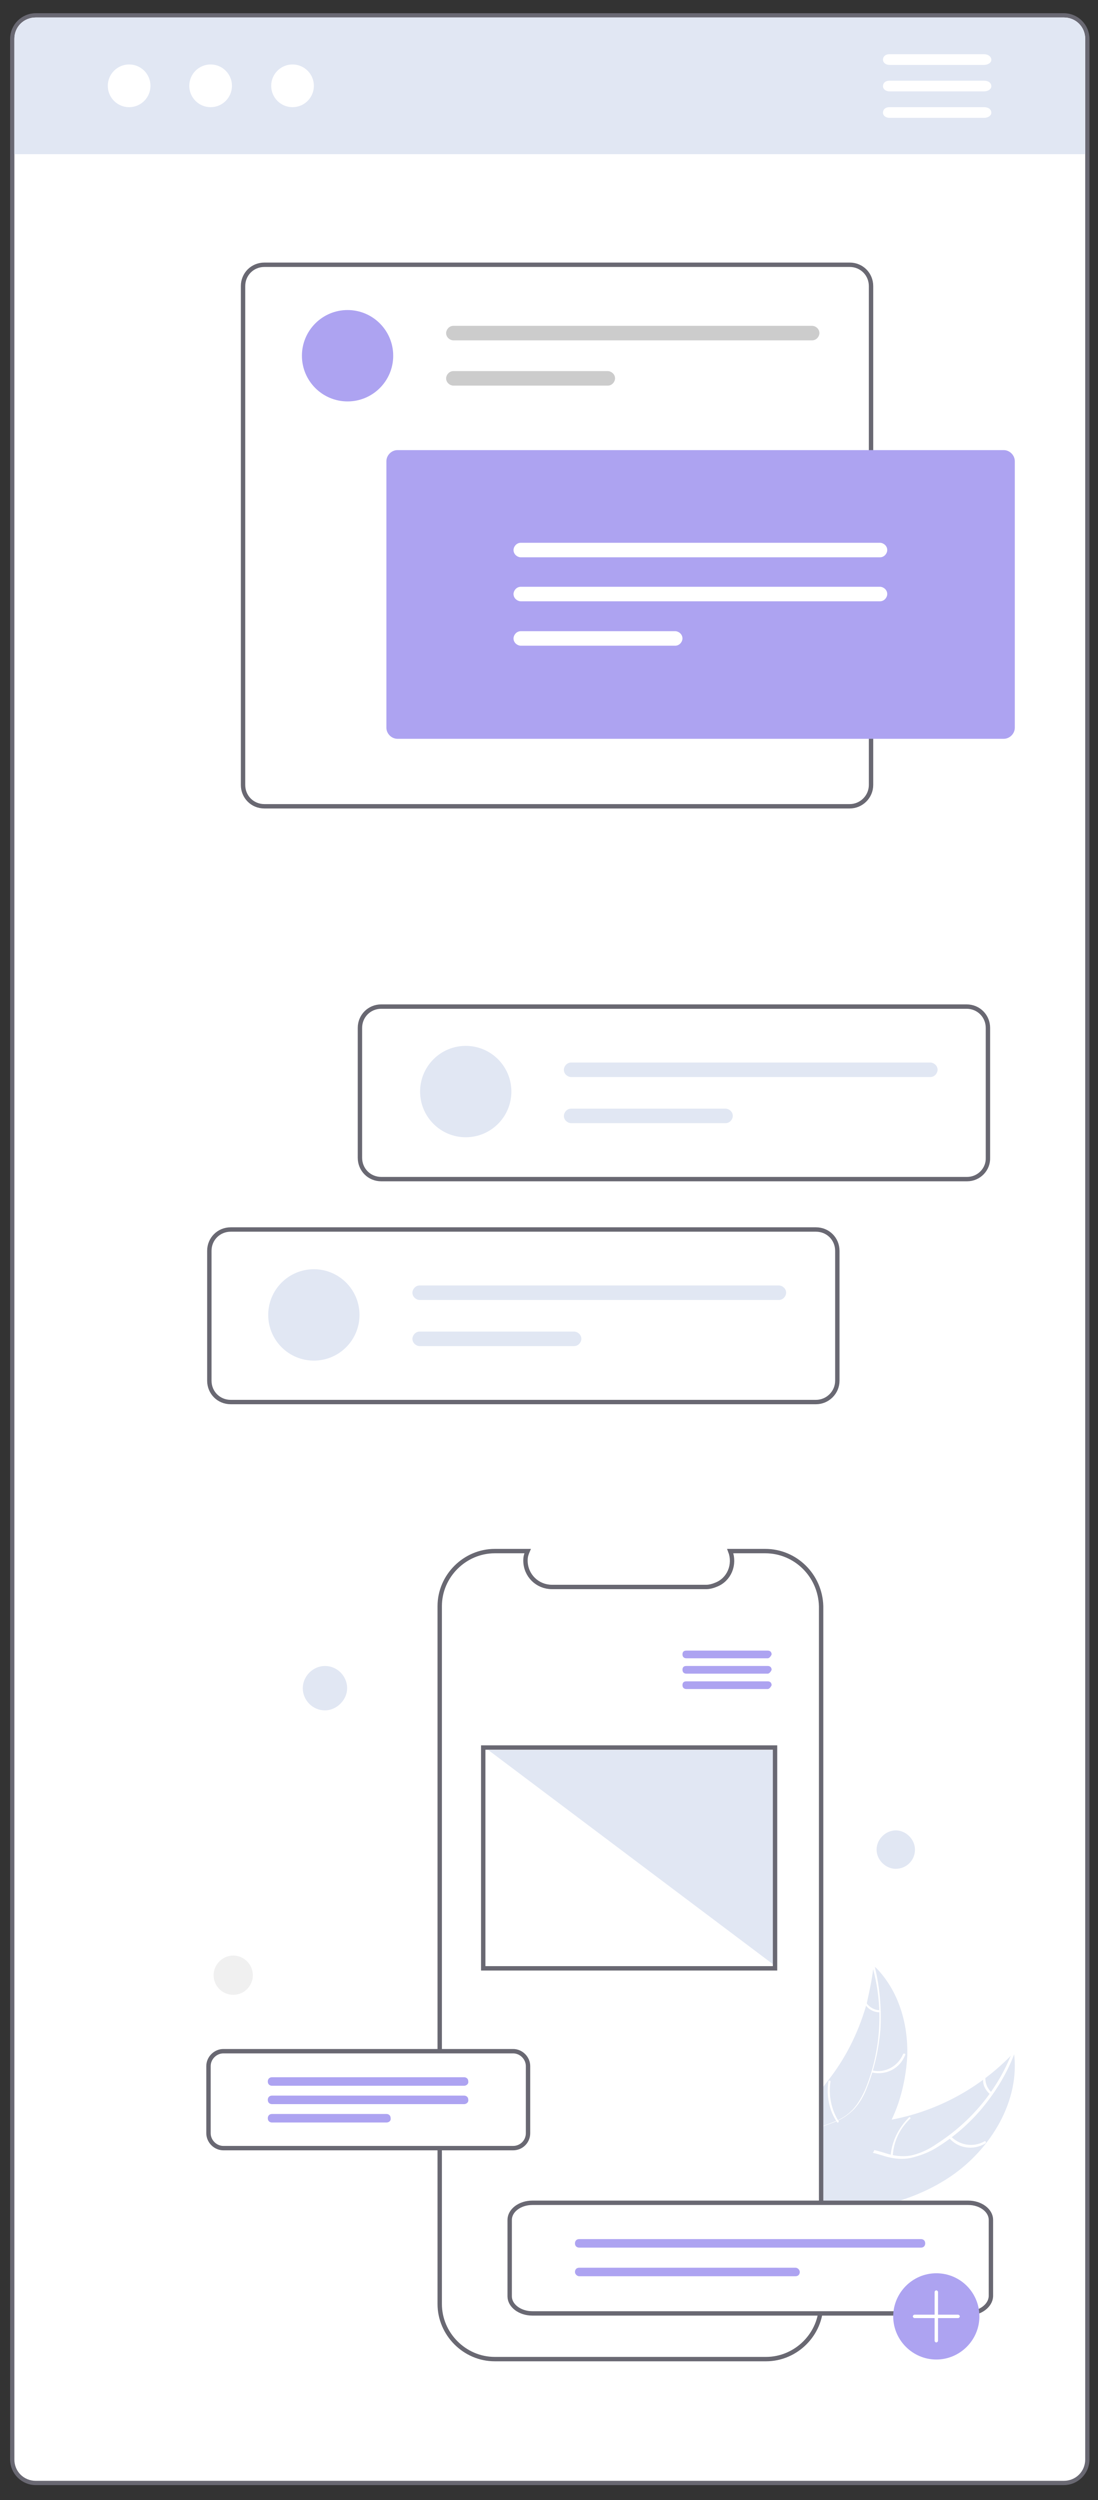 <svg width="250" height="569" viewBox="0 0 250 569" fill="none" xmlns="http://www.w3.org/2000/svg">
<rect x="0" y="0" width="250" height="569" fill="#333333" stroke="none"/>
<g clip-path="url(#clip0_1_62)">
<path d="M8.129 565.12C5.215 565.12 2.787 562.69 2.787 559.774V8.841C2.787 5.925 5.215 3.495 8.129 3.495H242.229C245.143 3.495 247.572 5.925 247.572 8.841V559.774C247.572 562.69 245.143 565.12 242.229 565.12H8.129Z" fill="white"/>
<path d="M242.229 3.981C244.949 3.981 247.086 6.12 247.086 8.841V559.774C247.086 562.495 244.949 564.634 242.229 564.634H8.129C5.41 564.634 3.273 562.495 3.273 559.774V8.841C3.273 6.12 5.41 3.981 8.129 3.981H242.229ZM242.229 3.009H8.129C4.924 3.009 2.301 5.634 2.301 8.841V559.774C2.301 562.981 4.924 565.606 8.129 565.606H242.229C245.435 565.606 248.057 562.981 248.057 559.774V8.841C248.057 5.634 245.435 3.009 242.229 3.009Z" fill="#696872"/>
<path d="M247.086 35.086H3.273V8.841C3.273 6.12 5.41 3.981 8.129 3.981H242.229C244.949 3.981 247.086 6.12 247.086 8.841V35.086Z" fill="#E1E7F3"/>
<path d="M29.402 24.393C32.085 24.393 34.259 22.218 34.259 19.533C34.259 16.849 32.085 14.673 29.402 14.673C26.72 14.673 24.546 16.849 24.546 19.533C24.546 22.218 26.72 24.393 29.402 24.393Z" fill="white"/>
<path d="M47.956 24.393C50.638 24.393 52.812 22.218 52.812 19.533C52.812 16.849 50.638 14.673 47.956 14.673C45.273 14.673 43.099 16.849 43.099 19.533C43.099 22.218 45.273 24.393 47.956 24.393Z" fill="white"/>
<path d="M66.606 24.393C69.288 24.393 71.463 22.218 71.463 19.533C71.463 16.849 69.288 14.673 66.606 14.673C63.923 14.673 61.749 16.849 61.749 19.533C61.749 22.218 63.923 24.393 66.606 24.393Z" fill="white"/>
<path d="M224.065 12.341H202.5C201.626 12.341 201.043 12.827 201.043 13.604C201.043 14.285 201.723 14.771 202.5 14.771H224.065C224.939 14.771 225.716 14.285 225.716 13.604C225.716 12.924 225.036 12.341 224.065 12.341Z" fill="white"/>
<path d="M224.065 18.367H202.5C201.626 18.367 201.043 18.853 201.043 19.631C201.043 20.311 201.723 20.797 202.5 20.797H224.065C224.939 20.797 225.716 20.311 225.716 19.631C225.716 18.853 225.036 18.367 224.065 18.367Z" fill="white"/>
<path d="M224.065 24.393H202.5C201.626 24.393 201.043 24.879 201.043 25.657C201.043 26.337 201.723 26.823 202.5 26.823H224.065C224.939 26.823 225.716 26.337 225.716 25.657C225.716 24.879 225.036 24.393 224.065 24.393Z" fill="white"/>
<path d="M71.463 309.677C77.203 309.677 81.856 305.02 81.856 299.276C81.856 293.532 77.203 288.876 71.463 288.876C65.722 288.876 61.069 293.532 61.069 299.276C61.069 305.02 65.722 309.677 71.463 309.677Z" fill="#E1E7F3"/>
<path d="M95.552 292.57C94.581 292.57 93.901 293.444 93.901 294.222C93.901 295.194 94.775 295.874 95.552 295.874H177.342C178.313 295.874 178.993 295 178.993 294.222C178.993 293.25 178.119 292.57 177.342 292.57H95.552Z" fill="#E1E7F3"/>
<path d="M95.552 303.067C94.581 303.067 93.901 303.942 93.901 304.72C93.901 305.692 94.775 306.372 95.552 306.372H130.716C131.687 306.372 132.367 305.497 132.367 304.72C132.367 303.748 131.493 303.067 130.716 303.067H95.552Z" fill="#E1E7F3"/>
<path d="M106.043 258.841C111.784 258.841 116.437 254.185 116.437 248.441C116.437 242.697 111.784 238.04 106.043 238.04C100.303 238.04 95.65 242.697 95.65 248.441C95.65 254.185 100.303 258.841 106.043 258.841Z" fill="#E1E7F3"/>
<path d="M130.036 241.831C129.065 241.831 128.385 242.706 128.385 243.483C128.385 244.455 129.259 245.136 130.036 245.136H211.825C212.797 245.136 213.477 244.261 213.477 243.483C213.477 242.511 212.602 241.831 211.825 241.831H130.036Z" fill="#E1E7F3"/>
<path d="M130.036 252.329C129.065 252.329 128.385 253.203 128.385 253.981C128.385 254.953 129.259 255.633 130.036 255.633H165.2C166.171 255.633 166.851 254.759 166.851 253.981C166.851 253.009 165.977 252.329 165.2 252.329H130.036Z" fill="#E1E7F3"/>
<path d="M79.136 91.365C84.877 91.365 89.53 86.708 89.53 80.964C89.53 75.22 84.877 70.564 79.136 70.564C73.396 70.564 68.743 75.22 68.743 80.964C68.743 86.708 73.396 91.365 79.136 91.365Z" fill="#ADA3F1"/>
<path d="M193.466 183.511H60.195C57.475 183.511 55.338 181.372 55.338 178.651V65.121C55.338 62.399 57.475 60.26 60.195 60.26H193.466C196.186 60.26 198.323 62.399 198.323 65.121V178.651C198.323 181.372 196.089 183.511 193.466 183.511Z" stroke="#696872" stroke-miterlimit="10"/>
<path d="M103.226 74.16C102.255 74.16 101.575 75.035 101.575 75.812C101.575 76.784 102.449 77.465 103.226 77.465H184.918C185.89 77.465 186.57 76.59 186.57 75.812C186.57 74.841 185.695 74.16 184.918 74.16H103.226Z" fill="#CCCCCC"/>
<path d="M103.226 84.463C102.255 84.463 101.575 85.338 101.575 86.116C101.575 87.088 102.449 87.768 103.226 87.768H138.39C139.361 87.768 140.041 86.893 140.041 86.116C140.041 85.144 139.167 84.463 138.39 84.463H103.226Z" fill="#CCCCCC"/>
<path d="M228.533 168.153H90.501C89.141 168.153 87.976 166.987 87.976 165.626V104.973C87.976 103.612 89.141 102.445 90.501 102.445H228.533C229.893 102.445 231.058 103.612 231.058 104.973V165.626C231.058 166.987 229.893 168.153 228.533 168.153Z" fill="#ADA3F1"/>
<path d="M118.574 123.538C117.603 123.538 116.923 124.413 116.923 125.19C116.923 126.162 117.797 126.843 118.574 126.843H200.363C201.335 126.843 202.014 125.968 202.014 125.19C202.014 124.218 201.14 123.538 200.363 123.538H118.574Z" fill="white"/>
<path d="M118.574 133.55C117.603 133.55 116.923 134.424 116.923 135.202C116.923 136.174 117.797 136.854 118.574 136.854H200.363C201.335 136.854 202.014 135.98 202.014 135.202C202.014 134.23 201.14 133.55 200.363 133.55H118.574Z" fill="white"/>
<path d="M118.574 143.658C117.603 143.658 116.923 144.533 116.923 145.311C116.923 146.283 117.797 146.963 118.574 146.963H153.737C154.709 146.963 155.389 146.088 155.389 145.311C155.389 144.339 154.515 143.658 153.737 143.658H118.574Z" fill="white"/>
<path d="M216.488 495.33C225.619 489.109 232.321 478.125 230.864 467.142C222.51 475.987 211.534 481.527 199.489 482.985C194.826 483.471 189.678 483.666 186.473 486.971C184.433 489.012 183.656 492.122 183.656 494.941C183.656 497.76 184.336 500.579 185.113 503.495L184.918 504.175C195.798 503.592 207.163 501.648 216.488 495.33Z" fill="#E1E7F3"/>
<path d="M230.476 467.044C227.173 475.598 221.15 482.888 213.282 487.943C211.631 489.109 209.785 489.984 207.94 490.47C206.094 490.956 204.054 490.761 202.306 490.275C200.655 489.789 198.809 489.109 196.963 489.109C195.118 489.109 193.272 489.984 191.912 491.247C190.261 492.9 189.387 495.135 188.61 497.274C187.735 499.607 186.764 502.134 184.918 503.981C184.724 504.175 185.113 504.467 185.21 504.272C188.512 501.259 188.901 496.302 191.427 492.705C192.592 491.053 194.438 489.692 196.478 489.692C198.323 489.692 200.169 490.373 201.82 490.859C203.666 491.345 205.511 491.539 207.357 491.15C209.397 490.664 211.242 489.984 212.894 489.012C216.779 486.679 220.082 483.86 223.093 480.458C226.396 476.57 229.116 472.293 230.961 467.433C231.156 466.947 230.67 466.947 230.476 467.044Z" fill="white"/>
<path d="M216.002 486.484C218.042 489.012 221.636 489.498 224.356 487.845C224.647 487.651 224.356 487.165 224.162 487.359C221.636 488.817 218.333 488.331 216.294 485.998C216.196 485.901 215.808 486.29 216.002 486.484Z" fill="white"/>
<path d="M203.277 490.567C203.471 487.359 204.928 484.346 207.26 482.208C207.454 482.013 207.066 481.722 206.968 481.916C204.637 484.249 203.083 487.262 202.792 490.567C202.792 490.956 203.277 490.956 203.277 490.567Z" fill="white"/>
<path d="M225.813 476.279C224.842 475.404 224.356 474.237 224.356 473.071C224.356 472.779 223.87 472.779 223.87 473.071C223.676 474.432 224.356 475.695 225.327 476.57C225.522 476.765 225.522 476.765 225.619 476.57C226.007 476.376 226.007 476.279 225.813 476.279Z" fill="white"/>
<path d="M198.809 447.41C198.809 447.604 198.809 447.702 198.809 448.09C198.517 450.715 197.935 453.242 197.352 455.964C197.352 456.158 197.158 456.255 197.158 456.644C195.312 462.865 192.495 468.502 188.512 473.557C187.055 475.598 185.21 477.445 183.364 479.194C180.839 481.527 177.827 484.054 176.37 487.068C176.176 487.359 176.079 487.748 175.885 488.04L184.044 504.272C184.044 504.272 184.044 504.272 184.238 504.467L184.53 505.147C184.724 504.953 184.724 504.953 184.821 504.855L185.015 504.661C185.015 504.661 185.015 504.661 185.21 504.467C185.21 504.467 185.21 504.467 185.404 504.272C185.89 503.786 186.57 503.3 187.055 502.814C191.427 498.926 195.603 494.649 198.712 489.984C198.906 489.789 198.906 489.692 199.003 489.498C200.46 487.359 201.82 485.124 202.889 482.694C203.569 481.333 204.054 480.069 204.54 478.708C205.706 475.209 206.386 471.516 206.58 467.822C206.774 460.435 204.54 453.145 199.586 447.993C199.003 447.507 199.003 447.507 198.809 447.41Z" fill="#E1E7F3"/>
<path d="M198.615 447.507C201.14 456.352 200.655 465.878 197.449 474.432C196.769 476.278 195.798 478.125 194.632 479.583C193.466 481.041 191.815 482.208 189.969 482.888C188.318 483.569 186.473 484.055 184.918 485.027C183.461 486.193 182.393 487.845 182.296 489.692C182.004 492.025 182.587 494.163 183.17 496.496C183.85 499.023 184.627 501.551 184.141 503.981C184.141 504.272 184.627 504.272 184.627 503.981C185.501 499.509 182.781 495.427 182.587 490.956C182.587 488.915 183.073 486.776 184.724 485.415C186.181 484.249 188.027 483.763 189.775 483.083C191.621 482.402 193.078 481.43 194.438 480.069C195.798 478.611 196.769 476.862 197.449 475.015C199.1 470.835 200.072 466.461 200.46 461.99C200.752 456.936 200.266 451.784 199.003 446.924C199.003 447.021 198.517 447.216 198.615 447.507Z" fill="white"/>
<path d="M198.615 471.71C201.82 472.39 204.929 470.738 206.094 467.725C206.288 467.433 205.803 467.239 205.608 467.53C204.443 470.349 201.432 471.904 198.615 471.224C198.517 471.03 198.323 471.613 198.615 471.71Z" fill="white"/>
<path d="M190.941 482.791C189.29 480.167 188.61 476.959 189.095 473.751C189.095 473.46 188.61 473.46 188.61 473.751C188.124 477.056 188.804 480.458 190.649 483.083C190.649 483.277 191.135 482.888 190.941 482.791Z" fill="white"/>
<path d="M200.266 457.519C199.1 457.519 197.935 456.838 197.255 455.866C197.06 455.575 196.769 455.866 196.963 456.158C197.643 457.324 199.003 458.005 200.266 458.005C200.46 458.005 200.557 458.005 200.557 457.81C200.46 457.713 200.46 457.519 200.266 457.519Z" fill="white"/>
<path d="M174.233 353.028H166.268C167.434 356.042 166.074 359.541 162.965 360.707C162.285 360.999 161.508 361.193 160.828 361.193H125.665C122.362 361.193 119.642 358.569 119.642 355.167C119.642 354.292 119.837 353.709 120.128 353.028H112.649C105.849 353.028 100.118 358.666 100.118 365.567V524.393C100.118 531.197 105.752 536.932 112.649 536.932H174.428C181.227 536.932 186.958 531.294 186.958 524.393V365.567C186.764 358.569 181.13 353.028 174.233 353.028Z" fill="white" stroke="#696872" stroke-miterlimit="10"/>
<path d="M174.816 377.426H156.263C155.777 377.426 155.389 377.134 155.389 376.551C155.389 375.968 155.68 375.676 156.263 375.676H174.816C175.302 375.676 175.69 375.968 175.69 376.551C175.496 377.037 175.108 377.426 174.816 377.426Z" fill="#ADA3F1"/>
<path d="M116.825 488.915H50.87C49.024 488.915 47.47 487.359 47.47 485.513V470.252C47.47 468.405 49.024 466.85 50.87 466.85H116.825C118.671 466.85 120.225 468.405 120.225 470.252V485.513C120.225 487.457 118.671 488.915 116.825 488.915Z" fill="white" stroke="#696872" stroke-miterlimit="10"/>
<path d="M174.816 380.925H156.263C155.777 380.925 155.389 380.633 155.389 380.05C155.389 379.467 155.68 379.175 156.263 379.175H174.816C175.302 379.175 175.69 379.467 175.69 380.05C175.496 380.536 175.108 380.925 174.816 380.925Z" fill="#ADA3F1"/>
<path d="M174.816 384.424H156.263C155.777 384.424 155.389 384.132 155.389 383.549C155.389 382.966 155.68 382.674 156.263 382.674H174.816C175.302 382.674 175.69 382.966 175.69 383.549C175.496 384.035 175.108 384.424 174.816 384.424Z" fill="#ADA3F1"/>
<path d="M105.655 474.723H61.943C61.458 474.723 60.972 474.432 60.972 473.751C60.972 473.265 61.263 472.779 61.943 472.779H105.655C106.14 472.779 106.626 473.071 106.626 473.751C106.723 474.237 106.238 474.723 105.655 474.723Z" fill="#ADA3F1"/>
<path d="M105.655 478.903H61.943C61.458 478.903 60.972 478.611 60.972 477.931C60.972 477.445 61.263 476.959 61.943 476.959H105.655C106.14 476.959 106.626 477.251 106.626 477.931C106.723 478.417 106.238 478.903 105.655 478.903Z" fill="#ADA3F1"/>
<path d="M87.976 483.083H61.943C61.458 483.083 60.972 482.791 60.972 482.111C60.972 481.625 61.263 481.139 61.943 481.139H87.976C88.462 481.139 88.947 481.43 88.947 482.111C89.044 482.791 88.462 483.083 87.976 483.083Z" fill="#ADA3F1"/>
<path d="M220.373 526.531H121.197C118.38 526.531 116.048 524.782 116.048 522.643V505.244C116.048 503.106 118.38 501.356 121.197 501.356H220.47C223.287 501.356 225.619 503.106 225.619 505.244V522.643C225.522 524.782 223.19 526.531 220.373 526.531Z" fill="white" stroke="#696872" stroke-miterlimit="10"/>
<path d="M185.793 319.105H52.521C49.801 319.105 47.664 316.967 47.664 314.245V284.696C47.664 281.975 49.801 279.836 52.521 279.836H185.793C188.512 279.836 190.649 281.975 190.649 284.696V314.245C190.649 316.967 188.415 319.105 185.793 319.105Z" stroke="#696872" stroke-miterlimit="10"/>
<path d="M131.882 509.618C131.202 509.618 130.91 510.104 130.91 510.59C130.91 511.271 131.396 511.562 131.882 511.562H209.688C210.368 511.562 210.66 511.076 210.66 510.59C210.66 509.91 210.174 509.618 209.688 509.618H131.882Z" fill="#ADA3F1"/>
<path d="M131.882 516.131C131.202 516.131 130.91 516.617 130.91 517.103C130.91 517.589 131.396 518.075 131.882 518.075H181.13C181.81 518.075 182.101 517.589 182.101 517.103C182.101 516.617 181.616 516.131 181.13 516.131H131.882Z" fill="#ADA3F1"/>
<path d="M53.104 454.02C50.578 454.02 48.635 451.978 48.635 449.548C48.635 447.118 50.675 445.077 53.104 445.077C55.532 445.077 57.572 447.118 57.572 449.548C57.572 451.978 55.629 454.02 53.104 454.02Z" fill="#F0F0F0"/>
<path d="M73.988 389.284C71.171 389.284 68.937 386.951 68.937 384.23C68.937 381.508 71.268 379.175 73.988 379.175C76.805 379.175 79.039 381.508 79.039 384.23C79.039 386.951 76.611 389.284 73.988 389.284Z" fill="#E1E7F3"/>
<path d="M203.957 425.345C201.626 425.345 199.586 423.304 199.586 420.971C199.586 418.639 201.626 416.597 203.957 416.597C206.288 416.597 208.328 418.639 208.328 420.971C208.328 423.499 206.288 425.345 203.957 425.345Z" fill="#E1E7F3"/>
<path d="M176.467 398.324H111.192L176.467 447.41V398.324Z" fill="#E1E7F3"/>
<path d="M176.467 397.74H110.026V447.993H176.467V397.74Z" stroke="#696872" stroke-miterlimit="10"/>
<path d="M213.185 537.029C207.843 537.029 203.374 532.655 203.374 527.212C203.374 521.866 207.746 517.394 213.185 517.394C218.625 517.394 222.996 521.768 222.996 527.212C222.996 532.655 218.528 537.029 213.185 537.029Z" fill="#ADA3F1"/>
<path d="M42.322 214.42H20.951C20.077 214.42 19.3 213.74 19.3 212.768C19.3 211.796 19.98 211.116 20.951 211.116H42.322C43.196 211.116 43.779 211.796 43.779 212.768C43.973 213.74 43.293 214.42 42.322 214.42Z" fill="white"/>
<path d="M42.322 220.447H20.951C20.077 220.447 19.3 219.766 19.3 218.794C19.3 217.822 19.98 217.142 20.951 217.142H42.322C43.196 217.142 43.973 217.822 43.973 218.794C43.973 219.766 43.293 220.447 42.322 220.447Z" fill="white"/>
<path d="M42.322 226.473H20.951C20.077 226.473 19.3 225.793 19.3 224.821C19.3 223.849 19.98 223.168 20.951 223.168H42.322C43.196 223.168 43.779 223.849 43.779 224.821C43.973 225.793 43.293 226.473 42.322 226.473Z" fill="white"/>
<path d="M29.014 194.98H7.449C6.575 194.98 5.992 195.466 5.992 196.244C5.992 196.924 6.672 197.41 7.449 197.41H29.014C29.888 197.41 30.665 196.924 30.665 196.244C30.762 195.661 30.082 194.98 29.014 194.98Z" fill="white"/>
<path d="M29.014 201.007H7.449C6.575 201.007 5.992 201.493 5.992 202.27C5.992 202.951 6.672 203.437 7.449 203.437H29.014C29.888 203.437 30.665 202.951 30.665 202.27C30.762 201.493 30.082 201.007 29.014 201.007Z" fill="white"/>
<path d="M29.014 207.033H7.449C6.575 207.033 5.992 207.519 5.992 208.297C5.992 208.977 6.672 209.463 7.449 209.463H29.014C29.888 209.463 30.665 208.977 30.665 208.297C30.762 207.519 30.082 207.033 29.014 207.033Z" fill="white"/>
<path d="M218.139 526.823H213.574V521.671C213.574 521.477 213.379 521.282 213.185 521.282C212.991 521.282 212.797 521.477 212.797 521.671V526.823H208.231C208.037 526.823 207.843 527.017 207.843 527.211C207.843 527.406 208.037 527.6 208.231 527.6H212.797V532.752C212.797 532.946 212.991 533.141 213.185 533.141C213.379 533.141 213.574 532.946 213.574 532.752V527.6H218.139C218.333 527.6 218.528 527.406 218.528 527.211C218.528 526.92 218.236 526.823 218.139 526.823Z" fill="white"/>
<path d="M220.179 268.367H86.81C84.09 268.367 81.953 266.228 81.953 263.507V233.958C81.953 231.236 84.09 229.098 86.81 229.098H220.082C222.802 229.098 224.939 231.236 224.939 233.958V263.507C225.036 266.131 222.899 268.367 220.179 268.367Z" stroke="#696872" stroke-miterlimit="10"/>
</g>
<defs>
<clipPath id="clip0_1_62">
<rect width="250" height="569" fill="white"/>
</clipPath>
</defs>
</svg>
